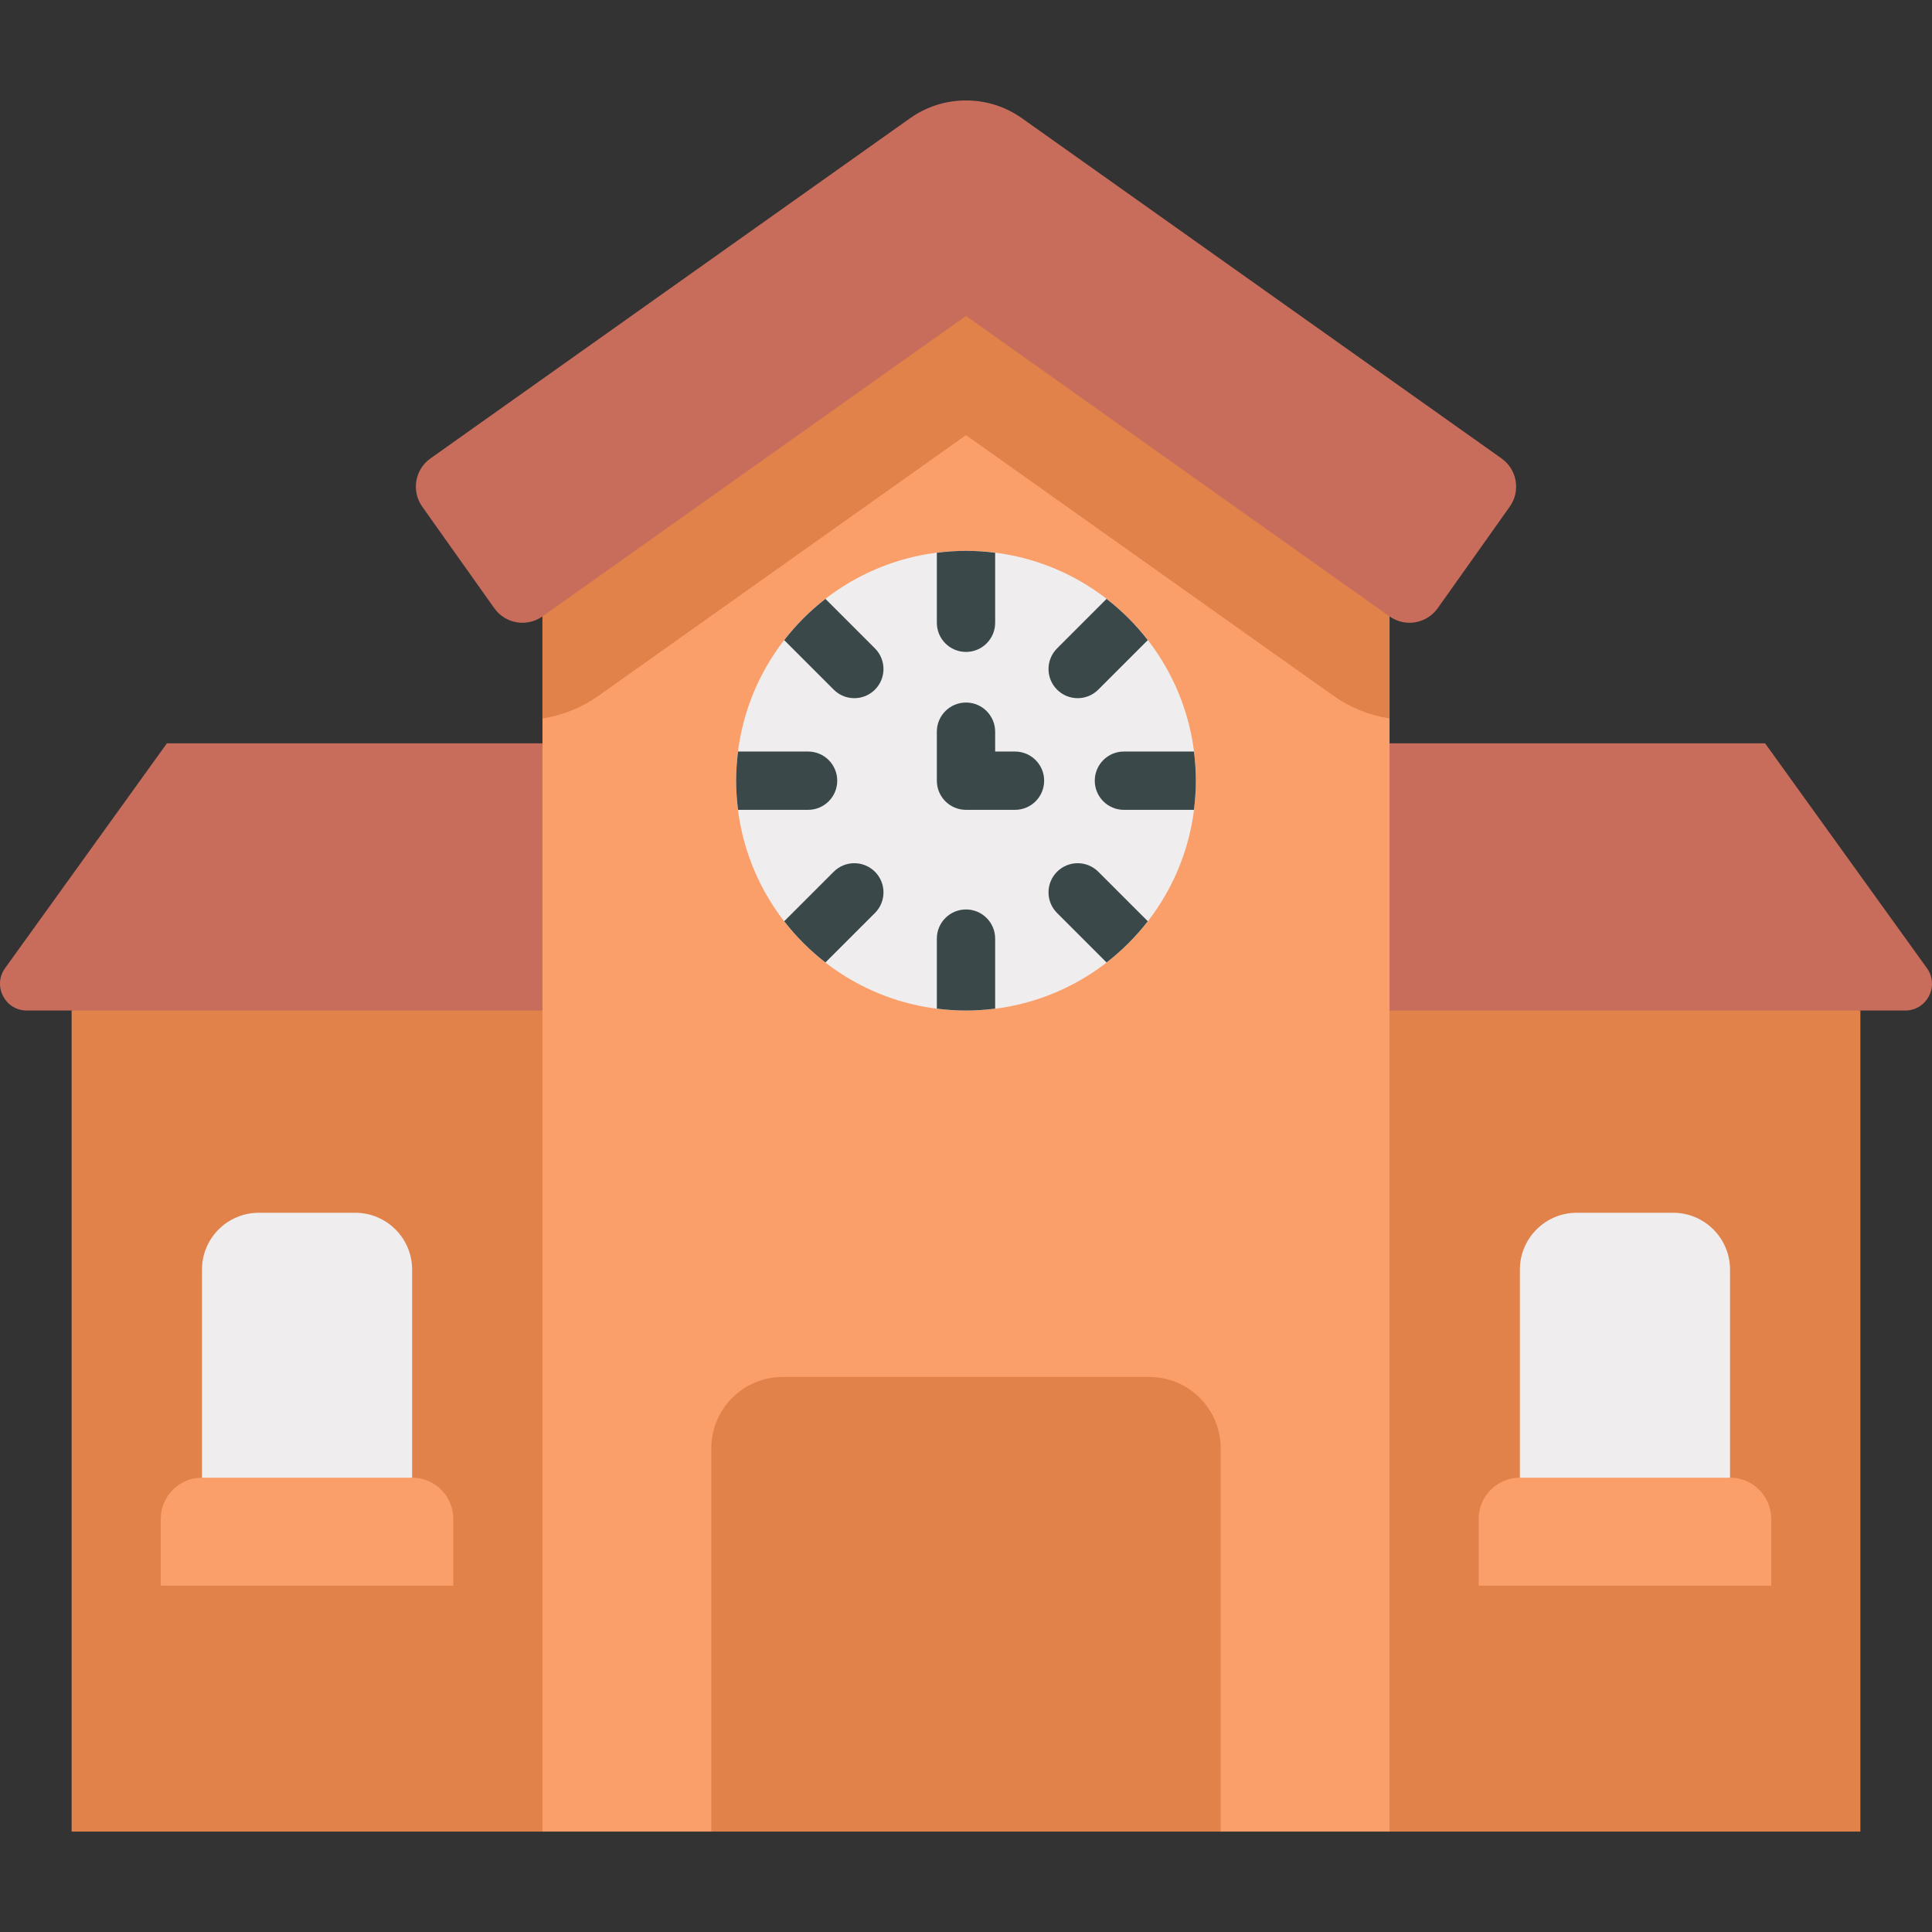 <?xml version="1.0" encoding="iso-8859-1"?>
<!-- Generator: Adobe Illustrator 19.0.0, SVG Export Plug-In . SVG Version: 6.00 Build 0)  -->
<svg version="1.1" id="Capa_1" xmlns="http://www.w3.org/2000/svg" xmlns:xlink="http://www.w3.org/1999/xlink" x="0px" y="0px"
	 viewBox="0 0 512 512" style="enable-background:new 0 0 512 512;" xml:space="preserve">
<rect x="0" y="0" width="512" height="512" fill="#333333" stroke="none"/>
<g>
	<polygon style="fill:#E0824A;" points="110.208,236.485 18.978,267.803 18.978,485.385 143.761,485.385 159.184,415.252 
		159.184,267.803 	"/>
	<polygon style="fill:#E0824A;" points="401.792,236.485 493.022,267.803 493.022,485.385 368.239,485.385 352.817,415.252 
		352.817,267.803 	"/>
</g>
<path style="fill:#C86D5C;" d="M44.235,196.986L1.349,256.566c-3.377,4.692-0.025,11.237,5.757,11.237h152.078v-70.817H44.235z"/>
<path style="fill:#EFEDEE;" d="M94.141,321.395H68.598c-8.326,0-15.076,6.75-15.076,15.076v55.128l27.847,14.309l27.847-14.309
	v-55.128C109.217,328.145,102.467,321.395,94.141,321.395z"/>
<path style="fill:#C86D5C;" d="M467.765,196.986l42.886,59.579c3.377,4.692,0.025,11.237-5.757,11.237H352.817v-70.817H467.765z"/>
<path style="fill:#EFEDEE;" d="M417.859,321.395h25.543c8.326,0,15.076,6.75,15.076,15.076v55.128l-27.847,14.309l-27.847-14.309
	v-55.128C402.784,328.145,409.533,321.395,417.859,321.395z"/>
<polygon style="fill:#FA9F6A;" points="323.491,485.385 368.239,485.385 368.239,131.302 256,55.353 143.761,132.328 
	143.761,485.385 188.509,485.385 256,425.149 "/>
<path style="fill:#E0824A;" d="M143.761,132.328v58.064c5.345-0.814,10.419-2.857,14.898-6.035L256,115.309l97.341,69.049
	c4.479,3.176,9.554,5.22,14.898,6.034v-59.09L256,55.354L143.761,132.328z"/>
<path style="fill:#C86D5C;" d="M397.931,121.496L270.845,31.347c-8.89-6.308-20.797-6.308-29.69,0l-127.086,90.149
	c-4.126,2.927-5.098,8.644-2.172,12.77l19.091,26.913c2.927,4.126,8.644,5.098,12.77,2.172L256,83.732l112.241,79.619
	c4.126,2.927,9.843,1.954,12.77-2.172l19.09-26.912C403.029,130.14,402.057,124.423,397.931,121.496z"/>
<path style="fill:#E0824A;" d="M323.491,383.809v101.576H188.509V383.809c0-10.438,8.457-18.895,18.895-18.895h97.193
	C315.035,364.914,323.491,373.371,323.491,383.809z"/>
<circle style="fill:#EFEDEE;" cx="256" cy="206.892" r="60.915"/>
<g>
	<path style="fill:#3A484A;" d="M256,145.98c-2.619,0-5.194,0.184-7.726,0.505v18.556c0,4.267,3.459,7.726,7.726,7.726
		c4.267,0,7.726-3.459,7.726-7.726v-18.556C261.194,146.165,258.62,145.98,256,145.98z"/>
	<path style="fill:#3A484A;" d="M293.251,158.714l-13.12,13.12c-3.017,3.017-3.017,7.91,0,10.926
		c1.508,1.509,3.486,2.263,5.463,2.263s3.955-0.754,5.463-2.263l13.12-13.12C301.012,165.553,297.339,161.88,293.251,158.714z"/>
	<path style="fill:#3A484A;" d="M290.125,206.892c0,4.267,3.459,7.726,7.726,7.726h18.556c0.32-2.532,0.505-5.108,0.505-7.726
		s-0.184-5.194-0.505-7.726h-18.556C293.584,199.165,290.125,202.625,290.125,206.892z"/>
	<path style="fill:#3A484A;" d="M304.178,244.142l-13.12-13.12c-3.017-3.017-7.91-3.017-10.926,0c-3.017,3.017-3.017,7.91,0,10.926
		l13.12,13.12C297.339,251.903,301.012,248.231,304.178,244.142z"/>
	<path style="fill:#3A484A;" d="M256,241.016c-4.267,0-7.726,3.459-7.726,7.726v18.556c2.532,0.32,5.107,0.505,7.726,0.505
		s5.194-0.184,7.726-0.505v-18.556C263.727,244.476,260.267,241.016,256,241.016z"/>
	<path style="fill:#3A484A;" d="M220.943,231.022l-13.12,13.12c3.166,4.089,6.838,7.761,10.926,10.926l13.12-13.12
		c3.017-3.017,3.017-7.91,0-10.927C228.853,228.004,223.961,228.003,220.943,231.022z"/>
	<path style="fill:#3A484A;" d="M214.149,199.165h-18.556c-0.32,2.532-0.505,5.108-0.505,7.726s0.184,5.194,0.505,7.726h18.556
		c4.267,0,7.726-3.459,7.726-7.726C221.875,202.625,218.416,199.165,214.149,199.165z"/>
	<path style="fill:#3A484A;" d="M207.823,169.641l13.12,13.12c1.508,1.509,3.486,2.263,5.463,2.263c1.977,0,3.955-0.754,5.463-2.263
		c3.017-3.017,3.017-7.91,0-10.927l-13.12-13.12C214.661,161.88,210.99,165.553,207.823,169.641z"/>
	<path style="fill:#3A484A;" d="M256,214.618h12.984c4.267,0,7.726-3.459,7.726-7.726c0-4.267-3.459-7.726-7.726-7.726h-5.258
		v-5.258c0-4.267-3.459-7.726-7.726-7.726c-4.267,0-7.726,3.459-7.726,7.726v12.984C248.274,211.159,251.733,214.618,256,214.618z"
		/>
</g>
<g>
	<path style="fill:#FA9F6A;" d="M109.217,391.598H53.522c-6.028,0-10.914,4.886-10.914,10.914v17.705h77.522v-17.705
		C120.131,396.485,115.245,391.598,109.217,391.598z"/>
	<path style="fill:#FA9F6A;" d="M402.784,391.598h55.695c6.028,0,10.914,4.886,10.914,10.914v17.705H391.87v-17.705
		C391.87,396.485,396.756,391.598,402.784,391.598z"/>
</g>
<g>
</g>
<g>
</g>
<g>
</g>
<g>
</g>
<g>
</g>
<g>
</g>
<g>
</g>
<g>
</g>
<g>
</g>
<g>
</g>
<g>
</g>
<g>
</g>
<g>
</g>
<g>
</g>
<g>
</g>
</svg>
